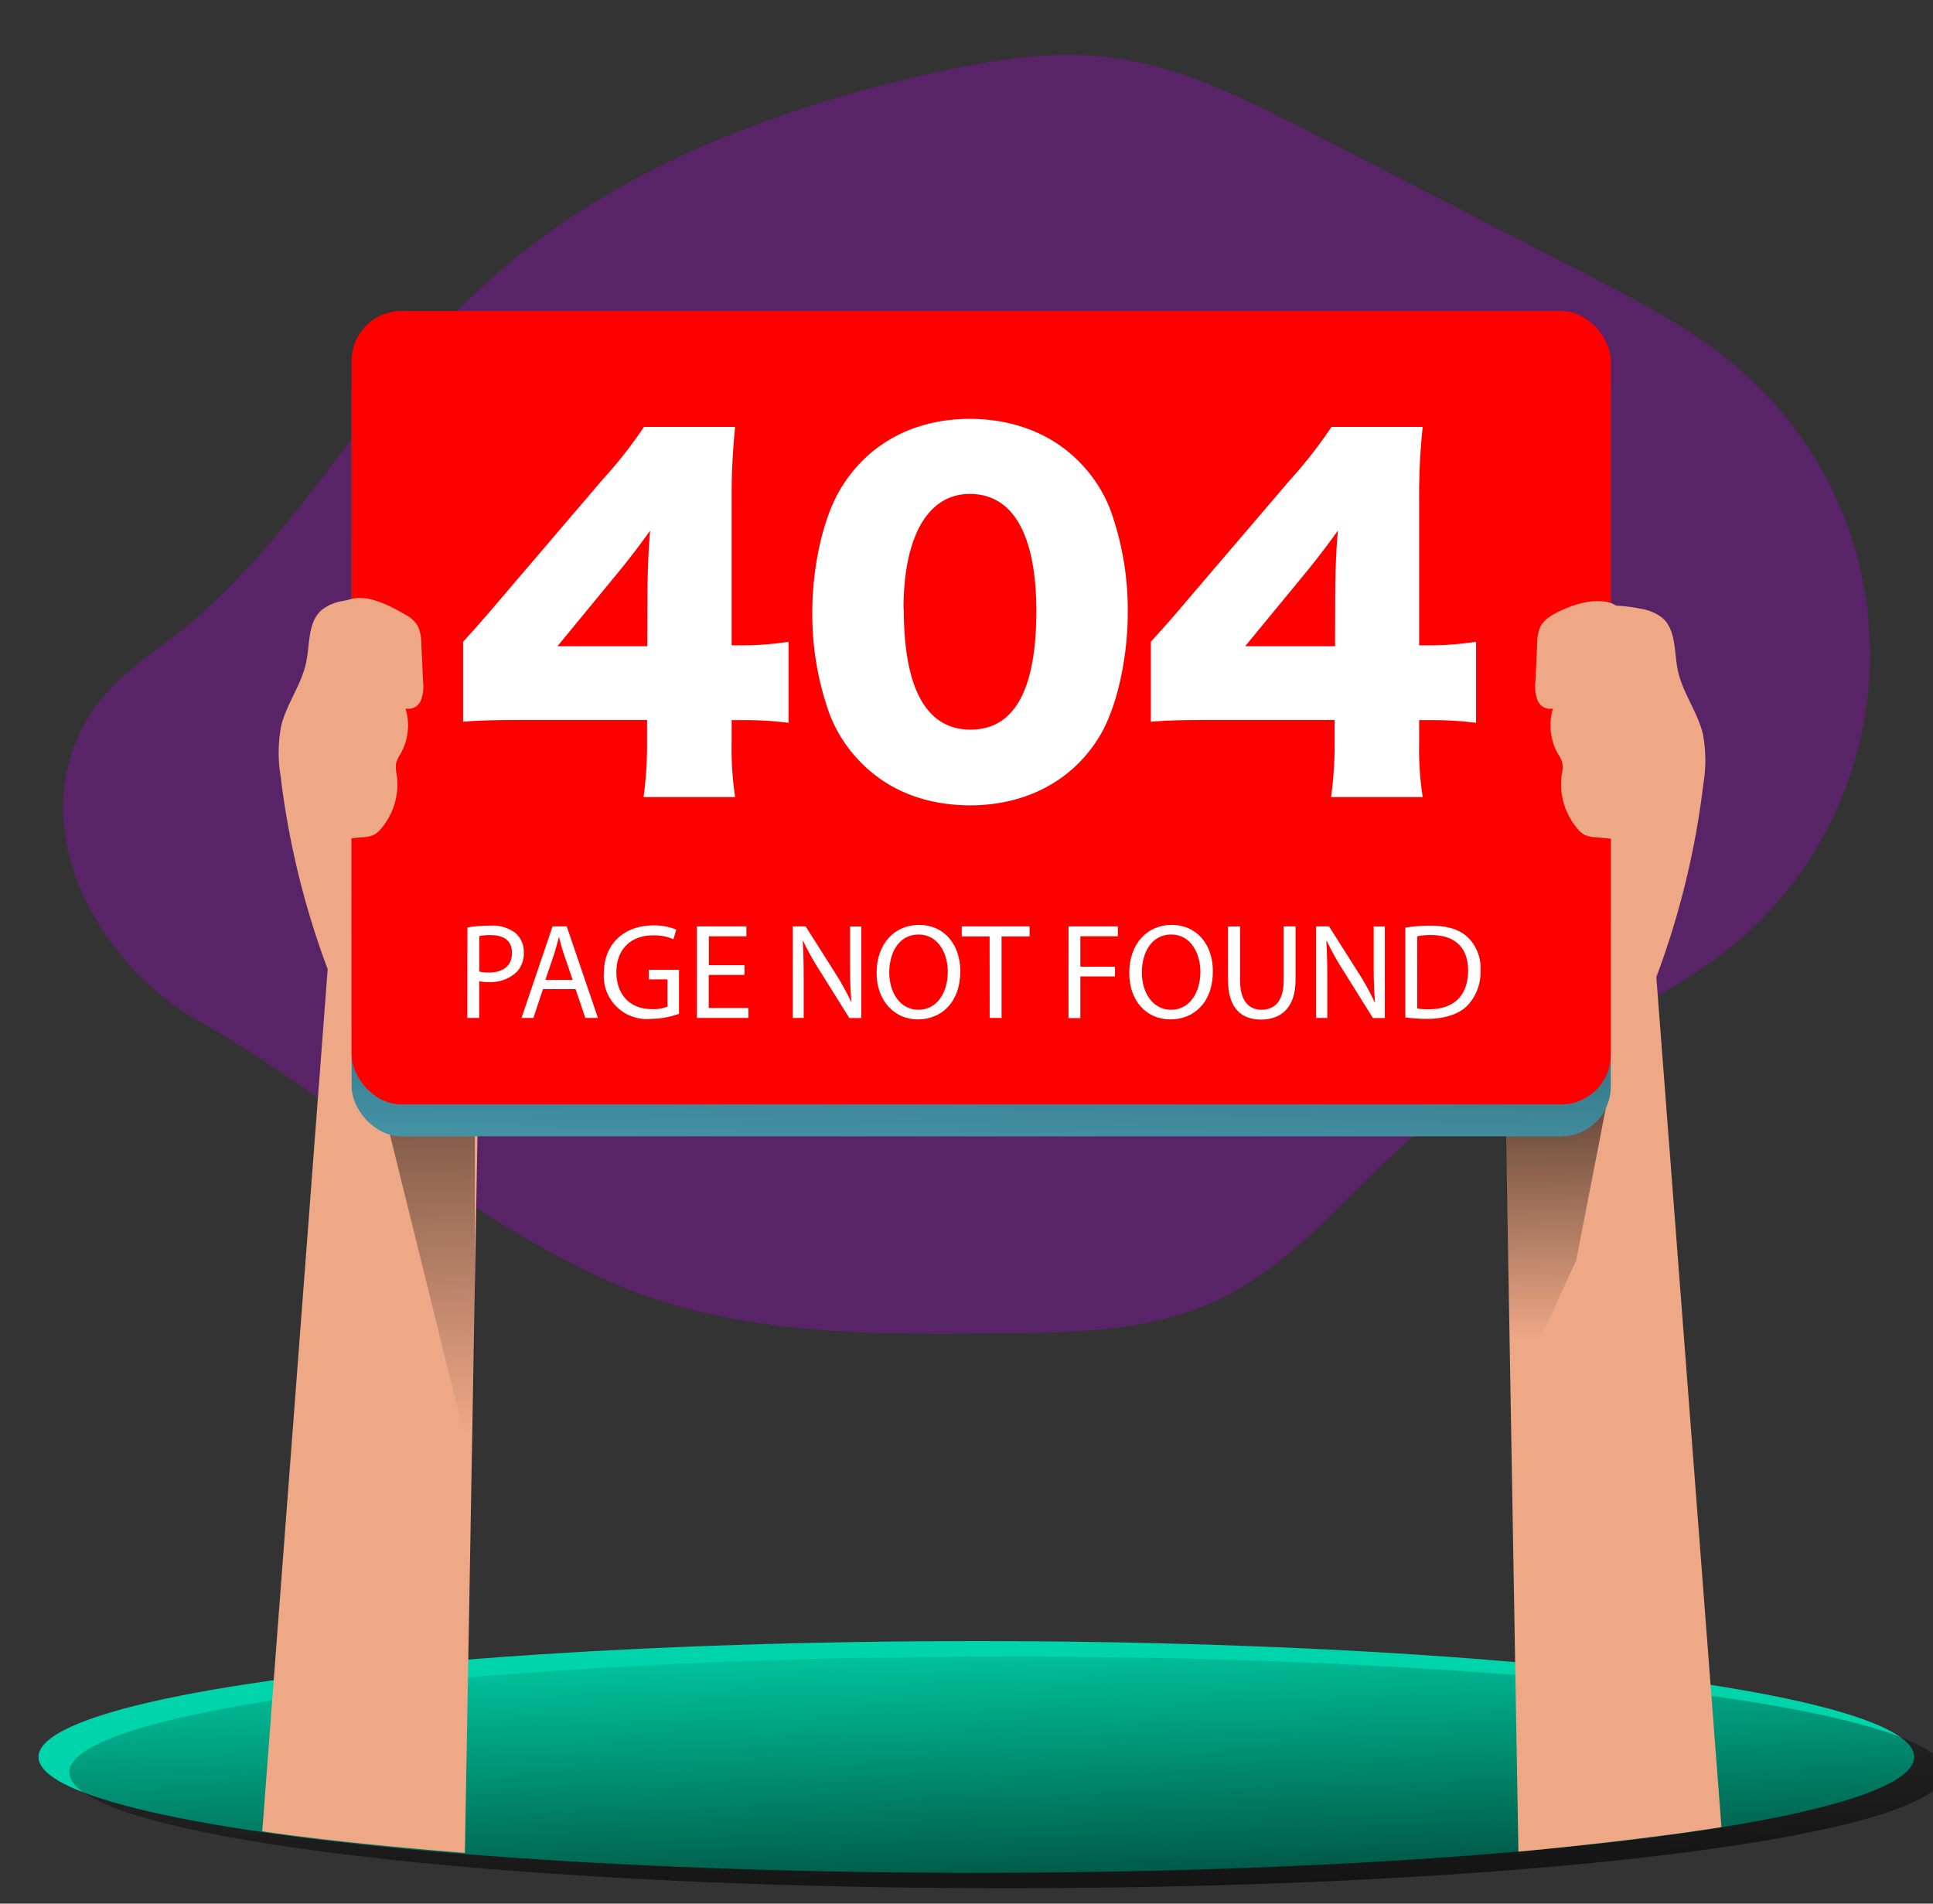 <?xml version="1.0" encoding="UTF-8" standalone="no"?>
<svg
   xmlns:dc="http://purl.org/dc/elements/1.1/"
   xmlns:cc="http://creativecommons.org/ns#"
   xmlns:rdf="http://www.w3.org/1999/02/22-rdf-syntax-ns#"
   xmlns:svg="http://www.w3.org/2000/svg"
   xmlns="http://www.w3.org/2000/svg"
   xmlns:xlink="http://www.w3.org/1999/xlink"
   xmlns:sodipodi="http://sodipodi.sourceforge.net/DTD/sodipodi-0.dtd"
   xmlns:inkscape="http://www.inkscape.org/namespaces/inkscape"
   id="Layer_1"
   data-name="Layer 1"
   viewBox="0 0 325 320"
   version="1.1"
   sodipodi:docname="404.svg"
   width="325"
   height="320"
   inkscape:version="0.92.3 (2405546, 2018-03-11)">
  <rect x="0" y="0" width="325" height="320" fill="#333333" stroke="none"/>
  <sodipodi:namedview
     pagecolor="#ffffff"
     bordercolor="#666666"
     borderopacity="1"
     objecttolerance="10"
     gridtolerance="10"
     guidetolerance="10"
     inkscape:pageopacity="0"
     inkscape:pageshadow="2"
     inkscape:window-width="1920"
     inkscape:window-height="1010"
     id="namedview73"
     showgrid="false"
     inkscape:zoom="0.77227659"
     inkscape:cx="30.777462"
     inkscape:cy="152.795"
     inkscape:window-x="0"
     inkscape:window-y="0"
     inkscape:window-maximized="1"
     inkscape:current-layer="Layer_1" />
  <defs
     id="defs14">
    <linearGradient
       id="linear-gradient"
       x1="156.72"
       y1="259"
       x2="159.63"
       y2="341.54"
       gradientUnits="userSpaceOnUse">
      <stop
         offset="0"
         stop-opacity="0"
         id="stop2" />
      <stop
         offset="0.95"
         id="stop4" />
    </linearGradient>
    <linearGradient
       id="linear-gradient-2"
       x1="67.7"
       y1="231.63"
       x2="64.79"
       y2="116.55"
       gradientUnits="userSpaceOnUse">
      <stop
         offset="0"
         stop-opacity="0"
         id="stop7" />
      <stop
         offset="0.99"
         id="stop9" />
    </linearGradient>
    <linearGradient
       id="linear-gradient-3"
       x1="256"
       y1="215.77"
       x2="254.06"
       y2="143.58"
       xlink:href="#linear-gradient" />
    <linearGradient
       id="linear-gradient-4"
       x1="154.93"
       y1="238.45"
       x2="159.46"
       y2="81.77"
       xlink:href="#linear-gradient-2"
       gradientTransform="translate(0,14.41)" />
    <linearGradient
       inkscape:collect="always"
       xlink:href="#linear-gradient"
       id="linearGradient882"
       gradientUnits="userSpaceOnUse"
       x1="156.72"
       y1="259"
       x2="159.63"
       y2="341.54"
       gradientTransform="translate(5.179,17)" />
    <linearGradient
       inkscape:collect="always"
       xlink:href="#linear-gradient-2"
       id="linearGradient884"
       gradientUnits="userSpaceOnUse"
       x1="67.7"
       y1="231.63"
       x2="64.79"
       y2="116.55" />
  </defs>
  <title
     id="title16">404 not found 2</title>
  <g
     id="g913"
     transform="translate(6.474,-5.179)">
    <path
       inkscape:connector-curvature="0"
       id="path18"
       style="opacity:0.322;isolation:isolate;fill:#aa00d4"
       d="m 96.11,220.65 c 20.68,9.09 44.07,8.95 66.66,8.65 11.85,-0.15 24.11,-0.39 34.9,-5.3 15,-6.83 24.74,-21.49 37.9,-31.41 15.11,-11.41 34.45,-16.33 49.1,-28.32 a 63.39,63.39 0 0 0 1.63,-96.76 c -7.75,-6.78 -17,-11.57 -26.17,-16.28 l -46.05,-23.7 c -10.79,-5.55 -21.86,-11.19 -33.9,-12.7 -10.16,-1.27 -20.44,0.49 -30.37,2.76 -28.3,6.4 -56.38,17.43 -77.14,37.62 -17.86,17.4 -29.52,40.77 -49.06,56.26 -5,3.95 -10.54,7.44 -14.18,12.66 -13.1,18.81 0.17,42.84 17.19,52.48 23.57,13.34 44.78,33.19 69.49,44.04 z" />
    <ellipse
       style="fill:#00d4aa"
       id="ellipse20"
       ry="19.48"
       rx="157.68"
       cy="300.52"
       cx="157.68" />
    <ellipse
       style="fill:url(#linearGradient882)"
       id="ellipse22"
       ry="19.48"
       rx="157.68"
       cy="303.11"
       cx="162.859" />
    <path
       style="fill:#eea886"
       inkscape:connector-curvature="0"
       id="path24"
       d="m 71.3,110.21 a 26.4,26.4 0 0 0 -20.18,-4 7.65,7.65 0 0 0 -3.48,1.49 c -2.37,2 -2,5.72 -2.63,8.78 -0.77,3.77 -3.3,7 -4.21,10.72 a 24.15,24.15 0 0 0 -0.09,8.48 139.76,139.76 0 0 0 7.91,32.42 l -11,144.91 c 0,0 11.25,1.82 34.07,3.64 l 2.42,-138 z" />
    <polygon
       transform="translate(0,14.41)"
       style="fill:url(#linearGradient884)"
       id="polygon26"
       points="73.36,154.25 66.88,134.99 58.79,180.31 73.36,239.23 " />
    <path
       style="fill:#eea886"
       inkscape:connector-curvature="0"
       id="path28"
       d="m 249.32,111.45 a 26.42,26.42 0 0 1 20.18,-3.92 7.8,7.8 0 0 1 3.49,1.49 c 2.36,2 2,5.72 2.62,8.79 0.78,3.77 3.31,7 4.22,10.72 a 23.86,23.86 0 0 1 0.08,8.47 139.12,139.12 0 0 1 -7.9,32.42 l 10.95,142.89 c 0,0 -12.25,2.06 -34.14,4.13 l -2.35,-136.48 z" />
    <polygon
       transform="translate(0,14.41)"
       style="fill:url(#linear-gradient-3)"
       id="polygon30"
       points="247.52,226.6 246.55,174.48 263.7,176.1 258.53,202.65 " />
    <rect
       style="fill:#68e1fd"
       id="rect32"
       rx="8.37"
       height="133.37"
       width="211.71"
       y="62.81"
       x="52.64" />
    <rect
       style="fill:url(#linear-gradient-4)"
       id="rect34"
       rx="8.37"
       height="133.37"
       width="211.71"
       y="62.81"
       x="52.64" />
    <rect
       style="fill:#ff0000"
       id="rect36"
       rx="8.37"
       height="133.37"
       width="211.71"
       y="57.46"
       x="52.64" />
    <path
       style="fill:#ffffff"
       inkscape:connector-curvature="0"
       id="path38"
       d="m 71.39,113.06 c 3.37,-3.74 3.37,-3.74 7.18,-8.22 L 94.8,85.84 a 75.55,75.55 0 0 0 7,-8.9 h 15.33 a 109.89,109.89 0 0 0 -0.59,12.41 V 113.66 h 2.17 a 52,52 0 0 0 7.4,-0.6 v 13.62 a 59.12,59.12 0 0 0 -7.33,-0.45 h -2.24 v 3.74 a 53.39,53.39 0 0 0 0.59,9.2 h -15.4 a 66.1,66.1 0 0 0 0.59,-9.35 v -3.61 h -21.2 c -4.87,0 -7,0.07 -9.73,0.29 z m 31,-7.92 c 0,-3.37 0.15,-7.48 0.45,-10.77 -1.5,2.09 -2.62,3.59 -4.64,6.13 l -10.95,13.31 h 15.11 z" />
    <path
       style="fill:#ffffff"
       inkscape:connector-curvature="0"
       id="path40"
       d="m 138.48,133.56 a 23.66,23.66 0 0 1 -5.46,-8.3 49.74,49.74 0 0 1 -2.92,-17.13 c 0,-7.86 1.87,-16 4.72,-20.72 4.56,-7.63 12.34,-11.82 21.76,-11.82 7.26,0 13.62,2.47 18.18,7 a 23.53,23.53 0 0 1 5.46,8.3 49.62,49.62 0 0 1 2.92,17.2 c 0,7.86 -1.87,16.09 -4.71,20.8 -4.49,7.48 -12.35,11.67 -21.85,11.67 -7.33,-0.04 -13.53,-2.44 -18.1,-7 z m 7,-26 c 0,13.39 3.81,20.27 11.22,20.27 7.41,0 11.07,-6.73 11.07,-20 -0.04,-12.87 -3.96,-19.62 -11.19,-19.62 -7.03,0 -11.14,7.13 -11.14,19.32 z" />
    <path
       style="fill:#ffffff"
       inkscape:connector-curvature="0"
       id="path42"
       d="m 187.02,113.06 c 3.37,-3.74 3.37,-3.74 7.18,-8.22 l 16.24,-19 a 75.28,75.28 0 0 0 6.95,-8.9 h 15.34 a 107.51,107.51 0 0 0 -0.6,12.41 V 113.66 h 2.17 a 52,52 0 0 0 7.4,-0.6 v 13.62 a 59.12,59.12 0 0 0 -7.33,-0.45 h -2.24 v 3.74 a 52.27,52.27 0 0 0 0.6,9.2 h -15.41 a 65.93,65.93 0 0 0 0.6,-9.35 v -3.61 h -21.17 c -4.86,0 -7,0.07 -9.73,0.29 z m 31,-7.92 c 0,-3.37 0.15,-7.48 0.45,-10.77 -1.5,2.09 -2.62,3.59 -4.64,6.13 l -10.95,13.31 h 15.11 z" />
    <path
       style="fill:#ffffff"
       inkscape:connector-curvature="0"
       id="path44"
       d="m 72.11,161.08 a 22.9,22.9 0 0 1 3.81,-0.3 6.33,6.33 0 0 1 4.32,1.28 4.16,4.16 0 0 1 1.35,3.22 4.51,4.51 0 0 1 -1.19,3.29 6.37,6.37 0 0 1 -4.71,1.69 6.44,6.44 0 0 1 -1.59,-0.14 v 6.17 h -2 z m 2,7.42 a 6.35,6.35 0 0 0 1.64,0.16 c 2.4,0 3.86,-1.16 3.86,-3.29 0,-2.13 -1.44,-3 -3.63,-3 a 8.36,8.36 0 0 0 -1.87,0.16 z" />
    <path
       style="fill:#ffffff"
       inkscape:connector-curvature="0"
       id="path46"
       d="m 84.81,171.45 -1.6,4.84 h -2 l 5.22,-15.39 h 2.38 l 5.25,15.39 h -2.12 l -1.64,-4.84 z m 5,-1.55 -1.51,-4.43 c -0.34,-1 -0.57,-1.92 -0.8,-2.81 v 0 c -0.22,0.91 -0.48,1.85 -0.77,2.78 l -1.51,4.46 z" />
    <path
       style="fill:#ffffff"
       inkscape:connector-curvature="0"
       id="path48"
       d="m 107.69,175.6 a 14.31,14.31 0 0 1 -4.73,0.85 7.23,7.23 0 0 1 -7.9,-7.77 c 0,-4.59 3.17,-7.94 8.33,-7.94 a 9.48,9.48 0 0 1 3.84,0.71 l -0.48,1.62 a 7.9,7.9 0 0 0 -3.4,-0.66 c -3.75,0 -6.19,2.33 -6.19,6.18 0,3.85 2.35,6.22 5.94,6.22 a 6.44,6.44 0 0 0 2.65,-0.42 v -4.58 h -3.13 v -1.6 h 5.07 z" />
    <path
       style="fill:#ffffff"
       inkscape:connector-curvature="0"
       id="path50"
       d="m 118.69,169.07 h -6 v 5.55 h 6.67 v 1.67 H 110.7 V 160.9 h 8.32 v 1.67 h -6.31 v 4.86 h 6 z" />
    <path
       style="fill:#ffffff"
       inkscape:connector-curvature="0"
       id="path52"
       d="M 126.81,176.29 V 160.9 h 2.17 l 4.93,7.78 a 45.68,45.68 0 0 1 2.77,5 v 0 c -0.18,-2 -0.23,-3.92 -0.23,-6.32 v -6.44 h 1.88 v 15.39 h -2 l -4.89,-7.81 a 49.59,49.59 0 0 1 -2.88,-5.14 h -0.07 c 0.12,1.95 0.16,3.8 0.16,6.35 v 6.58 z" />
    <path
       style="fill:#ffffff"
       inkscape:connector-curvature="0"
       id="path54"
       d="m 154.98,168.43 c 0,5.3 -3.22,8.11 -7.15,8.11 -3.93,0 -6.92,-3.15 -6.92,-7.81 0,-4.89 3,-8.08 7.15,-8.08 4.15,0 6.92,3.22 6.92,7.78 z m -11.94,0.25 c 0,3.29 1.78,6.24 4.91,6.24 3.13,0 4.93,-2.9 4.93,-6.4 0,-3.05 -1.6,-6.25 -4.91,-6.25 -3.31,0 -4.93,3.04 -4.93,6.41 z" />
    <path
       style="fill:#ffffff"
       inkscape:connector-curvature="0"
       id="path56"
       d="m 159.91,162.59 h -4.68 v -1.69 h 11.4 v 1.69 h -4.71 v 13.7 h -2 z" />
    <path
       style="fill:#ffffff"
       inkscape:connector-curvature="0"
       id="path58"
       d="m 173.18,160.9 h 8.29 v 1.67 h -6.3 v 5.11 h 5.82 v 1.64 h -5.82 v 7 h -2 z" />
    <path
       style="fill:#ffffff"
       inkscape:connector-curvature="0"
       id="path60"
       d="m 197.45,168.43 c 0,5.3 -3.22,8.11 -7.14,8.11 -4.07,0 -6.92,-3.15 -6.92,-7.81 0,-4.89 3,-8.08 7.14,-8.08 4.14,0 6.92,3.22 6.92,7.78 z m -11.94,0.25 c 0,3.29 1.78,6.24 4.91,6.24 3.13,0 4.93,-2.9 4.93,-6.4 0,-3.05 -1.6,-6.25 -4.91,-6.25 -3.31,0 -4.93,3.04 -4.93,6.41 z" />
    <path
       style="fill:#ffffff"
       inkscape:connector-curvature="0"
       id="path62"
       d="m 202.02,160.9 v 9.11 c 0,3.45 1.53,4.91 3.59,4.91 2.28,0 3.74,-1.51 3.74,-4.91 v -9.11 h 2 v 9 c 0,4.73 -2.49,6.67 -5.82,6.67 -3.15,0 -5.53,-1.8 -5.53,-6.58 v -9.06 z" />
    <path
       style="fill:#ffffff"
       inkscape:connector-curvature="0"
       id="path64"
       d="M 214.81,176.29 V 160.9 h 2.17 l 4.93,7.78 a 43.88,43.88 0 0 1 2.76,5 h 0.05 c -0.18,-2 -0.23,-3.92 -0.23,-6.32 v -6.44 h 1.87 v 15.39 h -2 l -4.88,-7.81 a 47.8,47.8 0 0 1 -2.88,-5.14 h -0.07 c 0.11,1.95 0.16,3.8 0.16,6.35 v 6.58 z" />
    <path
       style="fill:#ffffff"
       inkscape:connector-curvature="0"
       id="path66"
       d="m 229.81,161.1 a 28.85,28.85 0 0 1 4.23,-0.32 c 2.85,0 4.89,0.67 6.23,1.92 a 7.1,7.1 0 0 1 2.17,5.53 8.12,8.12 0 0 1 -2.21,6 c -1.44,1.44 -3.82,2.22 -6.81,2.22 a 30.75,30.75 0 0 1 -3.61,-0.24 z m 2,13.61 a 11.5,11.5 0 0 0 2,0.12 c 4.25,0 6.55,-2.38 6.55,-6.53 0,-3.63 -2,-5.94 -6.23,-5.94 a 10.79,10.79 0 0 0 -2.33,0.21 z" />
    <path
       style="fill:#eea886"
       inkscape:connector-curvature="0"
       id="path68"
       d="m 61.61,108.46 a 5.48,5.48 0 0 1 2.12,1.87 6.69,6.69 0 0 1 0.63,3 l 0.3,6.45 a 6.53,6.53 0 0 1 -0.37,3.14 2.27,2.27 0 0 1 -2.58,1.36 9.69,9.69 0 0 1 -0.83,7.59 6.06,6.06 0 0 0 -0.75,1.56 5.79,5.79 0 0 0 0.1,2 11.49,11.49 0 0 1 -2.67,9.09 4.07,4.07 0 0 1 -1.18,1 5,5 0 0 1 -1.88,0.4 l -2.94,0.25 a 1,1 0 0 1 -1.31,-0.89 65.62,65.62 0 0 1 -3,-21.91 63,63 0 0 1 1.34,-11.12 c 0.47,-2.14 1.39,-5.4 3.68,-6.27 2.96,-1.04 6.78,1.01 9.34,2.48 z" />
    <path
       style="fill:#eea886"
       inkscape:connector-curvature="0"
       id="path70"
       d="m 254.73,108.46 a 5.48,5.48 0 0 0 -2.12,1.87 6.69,6.69 0 0 0 -0.63,3 l -0.3,6.45 a 6.53,6.53 0 0 0 0.37,3.14 2.27,2.27 0 0 0 2.58,1.36 9.73,9.73 0 0 0 0.82,7.59 5.78,5.78 0 0 1 0.76,1.56 5.57,5.57 0 0 1 -0.11,2 11.54,11.54 0 0 0 2.68,9.09 4.07,4.07 0 0 0 1.18,1 5,5 0 0 0 1.88,0.4 l 2.97,0.29 a 1,1 0 0 0 1.31,-0.89 65.62,65.62 0 0 0 3,-21.91 62.11,62.11 0 0 0 -1.35,-11.12 c -0.46,-2.14 -1,-4.82 -3.27,-5.69 -2.99,-1.09 -7.21,0.39 -9.77,1.86 z" />
  </g>
</svg>
